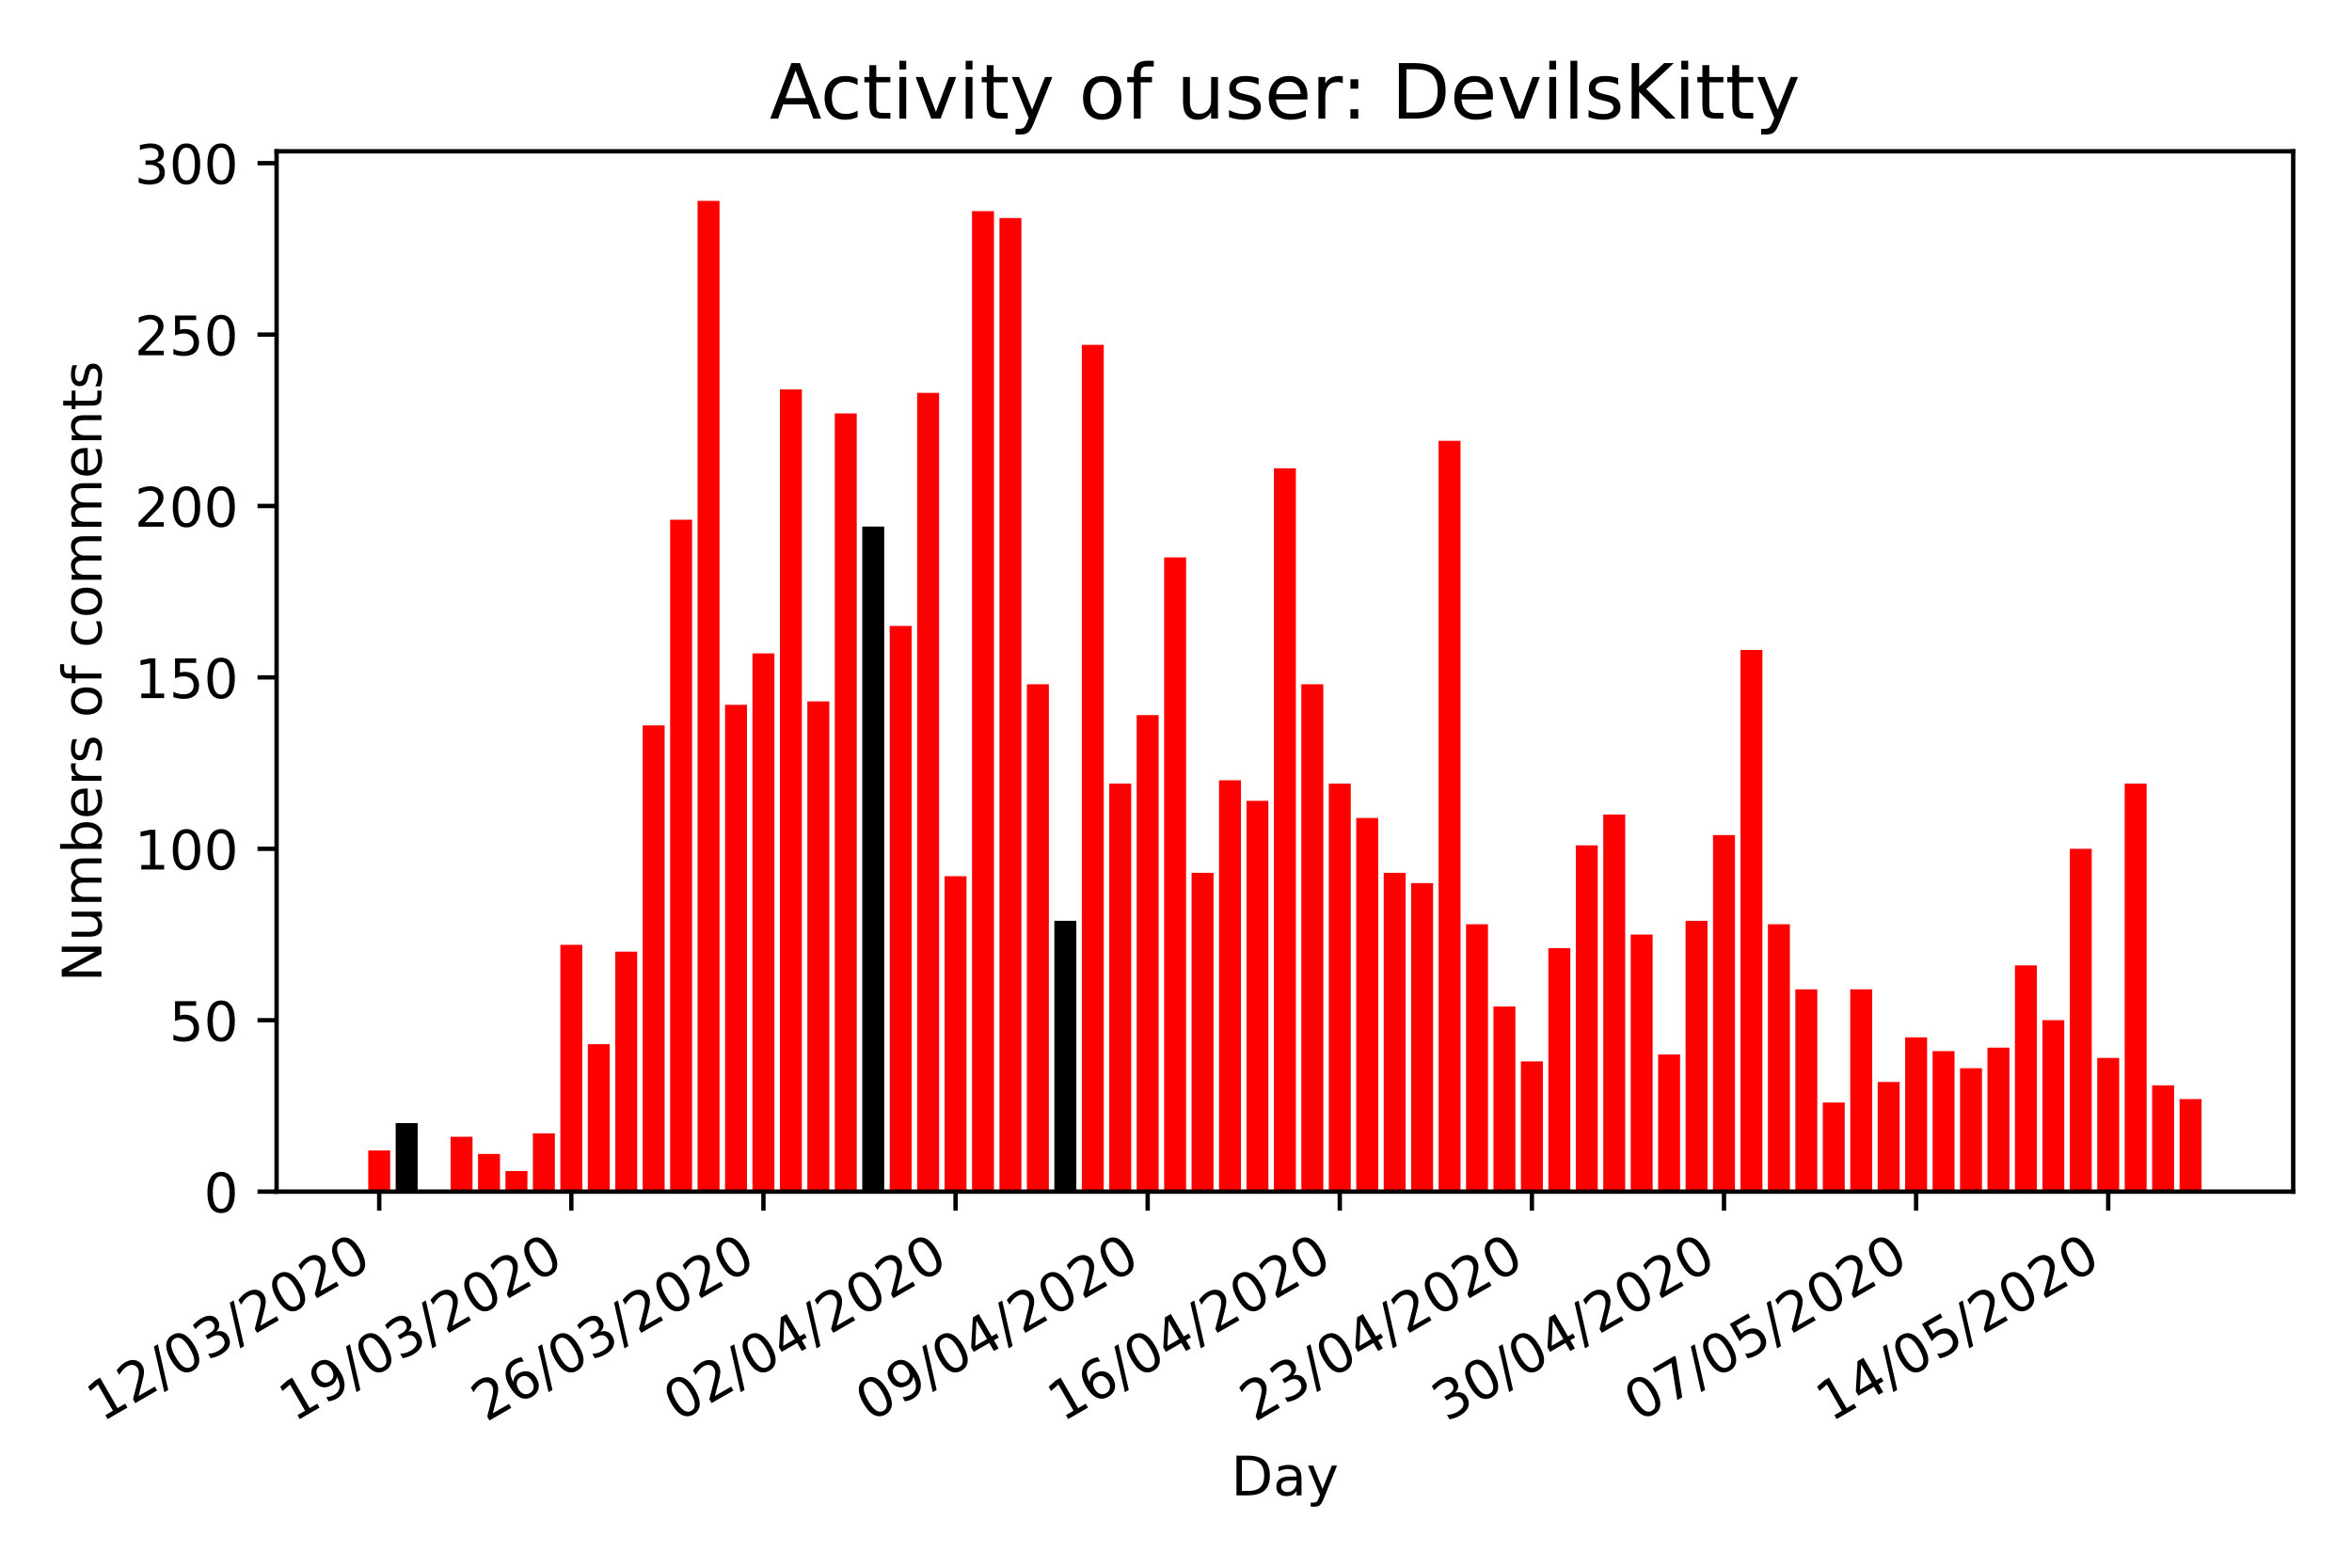 <?xml version="1.0" encoding="utf-8" standalone="no"?>
<!DOCTYPE svg PUBLIC "-//W3C//DTD SVG 1.1//EN"
  "http://www.w3.org/Graphics/SVG/1.1/DTD/svg11.dtd">
<!-- Created with matplotlib (https://matplotlib.org/) -->
<svg height="288pt" version="1.1" viewBox="0 0 432 288" width="432pt" xmlns="http://www.w3.org/2000/svg" xmlns:xlink="http://www.w3.org/1999/xlink">
 <defs>
  <style type="text/css">
*{stroke-linecap:butt;stroke-linejoin:round;}
  </style>
 </defs>
 <g id="figure_1">
  <g id="patch_1">
   <path d="M 0 288 
L 432 288 
L 432 0 
L 0 0 
z
" style="fill:#ffffff;"/>
  </g>
  <g id="axes_1">
   <g id="patch_2">
    <path d="M 50.8 218.915 
L 421.2 218.915 
L 421.2 27.8 
L 50.8 27.8 
z
" style="fill:#ffffff;"/>
   </g>
   <g id="patch_3">
    <path clip-path="url(#p0983dc72e5)" d="M 72.677 218.915 
L 76.71 218.915 
L 76.71 206.319 
L 72.677 206.319 
z
"/>
   </g>
   <g id="patch_4">
    <path clip-path="url(#p0983dc72e5)" d="M 67.636 218.915 
L 71.669 218.915 
L 71.669 211.357 
L 67.636 211.357 
z
" style="fill:#ff0000;"/>
   </g>
   <g id="patch_5">
    <path clip-path="url(#p0983dc72e5)" d="M 97.881 218.915 
L 101.914 218.915 
L 101.914 208.208 
L 97.881 208.208 
z
" style="fill:#ff0000;"/>
   </g>
   <g id="patch_6">
    <path clip-path="url(#p0983dc72e5)" d="M 82.759 218.915 
L 86.792 218.915 
L 86.792 208.838 
L 82.759 208.838 
z
" style="fill:#ff0000;"/>
   </g>
   <g id="patch_7">
    <path clip-path="url(#p0983dc72e5)" d="M 87.8 218.915 
L 91.832 218.915 
L 91.832 211.987 
L 87.8 211.987 
z
" style="fill:#ff0000;"/>
   </g>
   <g id="patch_8">
    <path clip-path="url(#p0983dc72e5)" d="M 92.841 218.915 
L 96.873 218.915 
L 96.873 215.136 
L 92.841 215.136 
z
" style="fill:#ff0000;"/>
   </g>
   <g id="patch_9">
    <path clip-path="url(#p0983dc72e5)" d="M 102.922 218.915 
L 106.955 218.915 
L 106.955 173.569 
L 102.922 173.569 
z
" style="fill:#ff0000;"/>
   </g>
   <g id="patch_10">
    <path clip-path="url(#p0983dc72e5)" d="M 107.963 218.915 
L 111.996 218.915 
L 111.996 191.833 
L 107.963 191.833 
z
" style="fill:#ff0000;"/>
   </g>
   <g id="patch_11">
    <path clip-path="url(#p0983dc72e5)" d="M 113.004 218.915 
L 117.036 218.915 
L 117.036 174.828 
L 113.004 174.828 
z
" style="fill:#ff0000;"/>
   </g>
   <g id="patch_12">
    <path clip-path="url(#p0983dc72e5)" d="M 118.045 218.915 
L 122.077 218.915 
L 122.077 133.261 
L 118.045 133.261 
z
" style="fill:#ff0000;"/>
   </g>
   <g id="patch_13">
    <path clip-path="url(#p0983dc72e5)" d="M 123.085 218.915 
L 127.118 218.915 
L 127.118 95.473 
L 123.085 95.473 
z
" style="fill:#ff0000;"/>
   </g>
   <g id="patch_14">
    <path clip-path="url(#p0983dc72e5)" d="M 128.126 218.915 
L 132.159 218.915 
L 132.159 36.901 
L 128.126 36.901 
z
" style="fill:#ff0000;"/>
   </g>
   <g id="patch_15">
    <path clip-path="url(#p0983dc72e5)" d="M 133.167 218.915 
L 137.2 218.915 
L 137.2 129.482 
L 133.167 129.482 
z
" style="fill:#ff0000;"/>
   </g>
   <g id="patch_16">
    <path clip-path="url(#p0983dc72e5)" d="M 138.208 218.915 
L 142.241 218.915 
L 142.241 120.035 
L 138.208 120.035 
z
" style="fill:#ff0000;"/>
   </g>
   <g id="patch_17">
    <path clip-path="url(#p0983dc72e5)" d="M 143.249 218.915 
L 147.281 218.915 
L 147.281 71.54 
L 143.249 71.54 
z
" style="fill:#ff0000;"/>
   </g>
   <g id="patch_18">
    <path clip-path="url(#p0983dc72e5)" d="M 148.29 218.915 
L 152.322 218.915 
L 152.322 128.852 
L 148.29 128.852 
z
" style="fill:#ff0000;"/>
   </g>
   <g id="patch_19">
    <path clip-path="url(#p0983dc72e5)" d="M 153.33 218.915 
L 157.363 218.915 
L 157.363 75.949 
L 153.33 75.949 
z
" style="fill:#ff0000;"/>
   </g>
   <g id="patch_20">
    <path clip-path="url(#p0983dc72e5)" d="M 158.371 218.915 
L 162.404 218.915 
L 162.404 96.732 
L 158.371 96.732 
z
"/>
   </g>
   <g id="patch_21">
    <path clip-path="url(#p0983dc72e5)" d="M 163.412 218.915 
L 167.445 218.915 
L 167.445 114.997 
L 163.412 114.997 
z
" style="fill:#ff0000;"/>
   </g>
   <g id="patch_22">
    <path clip-path="url(#p0983dc72e5)" d="M 168.453 218.915 
L 172.486 218.915 
L 172.486 72.17 
L 168.453 72.17 
z
" style="fill:#ff0000;"/>
   </g>
   <g id="patch_23">
    <path clip-path="url(#p0983dc72e5)" d="M 173.494 218.915 
L 177.526 218.915 
L 177.526 160.973 
L 173.494 160.973 
z
" style="fill:#ff0000;"/>
   </g>
   <g id="patch_24">
    <path clip-path="url(#p0983dc72e5)" d="M 178.535 218.915 
L 182.567 218.915 
L 182.567 38.79 
L 178.535 38.79 
z
" style="fill:#ff0000;"/>
   </g>
   <g id="patch_25">
    <path clip-path="url(#p0983dc72e5)" d="M 183.575 218.915 
L 187.608 218.915 
L 187.608 40.05 
L 183.575 40.05 
z
" style="fill:#ff0000;"/>
   </g>
   <g id="patch_26">
    <path clip-path="url(#p0983dc72e5)" d="M 188.616 218.915 
L 192.649 218.915 
L 192.649 125.703 
L 188.616 125.703 
z
" style="fill:#ff0000;"/>
   </g>
   <g id="patch_27">
    <path clip-path="url(#p0983dc72e5)" d="M 193.657 218.915 
L 197.69 218.915 
L 197.69 169.16 
L 193.657 169.16 
z
"/>
   </g>
   <g id="patch_28">
    <path clip-path="url(#p0983dc72e5)" d="M 198.698 218.915 
L 202.731 218.915 
L 202.731 63.353 
L 198.698 63.353 
z
" style="fill:#ff0000;"/>
   </g>
   <g id="patch_29">
    <path clip-path="url(#p0983dc72e5)" d="M 203.739 218.915 
L 207.771 218.915 
L 207.771 143.968 
L 203.739 143.968 
z
" style="fill:#ff0000;"/>
   </g>
   <g id="patch_30">
    <path clip-path="url(#p0983dc72e5)" d="M 208.78 218.915 
L 212.812 218.915 
L 212.812 131.372 
L 208.78 131.372 
z
" style="fill:#ff0000;"/>
   </g>
   <g id="patch_31">
    <path clip-path="url(#p0983dc72e5)" d="M 213.82 218.915 
L 217.853 218.915 
L 217.853 102.401 
L 213.82 102.401 
z
" style="fill:#ff0000;"/>
   </g>
   <g id="patch_32">
    <path clip-path="url(#p0983dc72e5)" d="M 218.861 218.915 
L 222.894 218.915 
L 222.894 160.343 
L 218.861 160.343 
z
" style="fill:#ff0000;"/>
   </g>
   <g id="patch_33">
    <path clip-path="url(#p0983dc72e5)" d="M 223.902 218.915 
L 227.935 218.915 
L 227.935 143.338 
L 223.902 143.338 
z
" style="fill:#ff0000;"/>
   </g>
   <g id="patch_34">
    <path clip-path="url(#p0983dc72e5)" d="M 228.943 218.915 
L 232.976 218.915 
L 232.976 147.117 
L 228.943 147.117 
z
" style="fill:#ff0000;"/>
   </g>
   <g id="patch_35">
    <path clip-path="url(#p0983dc72e5)" d="M 233.984 218.915 
L 238.016 218.915 
L 238.016 86.026 
L 233.984 86.026 
z
" style="fill:#ff0000;"/>
   </g>
   <g id="patch_36">
    <path clip-path="url(#p0983dc72e5)" d="M 239.024 218.915 
L 243.057 218.915 
L 243.057 125.703 
L 239.024 125.703 
z
" style="fill:#ff0000;"/>
   </g>
   <g id="patch_37">
    <path clip-path="url(#p0983dc72e5)" d="M 249.106 218.915 
L 253.139 218.915 
L 253.139 150.266 
L 249.106 150.266 
z
" style="fill:#ff0000;"/>
   </g>
   <g id="patch_38">
    <path clip-path="url(#p0983dc72e5)" d="M 244.065 218.915 
L 248.098 218.915 
L 248.098 143.968 
L 244.065 143.968 
z
" style="fill:#ff0000;"/>
   </g>
   <g id="patch_39">
    <path clip-path="url(#p0983dc72e5)" d="M 254.147 218.915 
L 258.18 218.915 
L 258.18 160.343 
L 254.147 160.343 
z
" style="fill:#ff0000;"/>
   </g>
   <g id="patch_40">
    <path clip-path="url(#p0983dc72e5)" d="M 259.188 218.915 
L 263.22 218.915 
L 263.22 162.232 
L 259.188 162.232 
z
" style="fill:#ff0000;"/>
   </g>
   <g id="patch_41">
    <path clip-path="url(#p0983dc72e5)" d="M 264.229 218.915 
L 268.261 218.915 
L 268.261 80.987 
L 264.229 80.987 
z
" style="fill:#ff0000;"/>
   </g>
   <g id="patch_42">
    <path clip-path="url(#p0983dc72e5)" d="M 269.269 218.915 
L 273.302 218.915 
L 273.302 169.79 
L 269.269 169.79 
z
" style="fill:#ff0000;"/>
   </g>
   <g id="patch_43">
    <path clip-path="url(#p0983dc72e5)" d="M 274.31 218.915 
L 278.343 218.915 
L 278.343 184.905 
L 274.31 184.905 
z
" style="fill:#ff0000;"/>
   </g>
   <g id="patch_44">
    <path clip-path="url(#p0983dc72e5)" d="M 279.351 218.915 
L 283.384 218.915 
L 283.384 194.982 
L 279.351 194.982 
z
" style="fill:#ff0000;"/>
   </g>
   <g id="patch_45">
    <path clip-path="url(#p0983dc72e5)" d="M 284.392 218.915 
L 288.425 218.915 
L 288.425 174.198 
L 284.392 174.198 
z
" style="fill:#ff0000;"/>
   </g>
   <g id="patch_46">
    <path clip-path="url(#p0983dc72e5)" d="M 289.433 218.915 
L 293.465 218.915 
L 293.465 155.304 
L 289.433 155.304 
z
" style="fill:#ff0000;"/>
   </g>
   <g id="patch_47">
    <path clip-path="url(#p0983dc72e5)" d="M 294.474 218.915 
L 298.506 218.915 
L 298.506 149.636 
L 294.474 149.636 
z
" style="fill:#ff0000;"/>
   </g>
   <g id="patch_48">
    <path clip-path="url(#p0983dc72e5)" d="M 299.514 218.915 
L 303.547 218.915 
L 303.547 171.679 
L 299.514 171.679 
z
" style="fill:#ff0000;"/>
   </g>
   <g id="patch_49">
    <path clip-path="url(#p0983dc72e5)" d="M 304.555 218.915 
L 308.588 218.915 
L 308.588 193.722 
L 304.555 193.722 
z
" style="fill:#ff0000;"/>
   </g>
   <g id="patch_50">
    <path clip-path="url(#p0983dc72e5)" d="M 309.596 218.915 
L 313.629 218.915 
L 313.629 169.16 
L 309.596 169.16 
z
" style="fill:#ff0000;"/>
   </g>
   <g id="patch_51">
    <path clip-path="url(#p0983dc72e5)" d="M 314.637 218.915 
L 318.67 218.915 
L 318.67 153.415 
L 314.637 153.415 
z
" style="fill:#ff0000;"/>
   </g>
   <g id="patch_52">
    <path clip-path="url(#p0983dc72e5)" d="M 319.678 218.915 
L 323.71 218.915 
L 323.71 119.405 
L 319.678 119.405 
z
" style="fill:#ff0000;"/>
   </g>
   <g id="patch_53">
    <path clip-path="url(#p0983dc72e5)" d="M 324.719 218.915 
L 328.751 218.915 
L 328.751 169.79 
L 324.719 169.79 
z
" style="fill:#ff0000;"/>
   </g>
   <g id="patch_54">
    <path clip-path="url(#p0983dc72e5)" d="M 329.759 218.915 
L 333.792 218.915 
L 333.792 181.756 
L 329.759 181.756 
z
" style="fill:#ff0000;"/>
   </g>
   <g id="patch_55">
    <path clip-path="url(#p0983dc72e5)" d="M 334.8 218.915 
L 338.833 218.915 
L 338.833 202.54 
L 334.8 202.54 
z
" style="fill:#ff0000;"/>
   </g>
   <g id="patch_56">
    <path clip-path="url(#p0983dc72e5)" d="M 339.841 218.915 
L 343.874 218.915 
L 343.874 181.756 
L 339.841 181.756 
z
" style="fill:#ff0000;"/>
   </g>
   <g id="patch_57">
    <path clip-path="url(#p0983dc72e5)" d="M 344.882 218.915 
L 348.915 218.915 
L 348.915 198.761 
L 344.882 198.761 
z
" style="fill:#ff0000;"/>
   </g>
   <g id="patch_58">
    <path clip-path="url(#p0983dc72e5)" d="M 349.923 218.915 
L 353.955 218.915 
L 353.955 190.573 
L 349.923 190.573 
z
" style="fill:#ff0000;"/>
   </g>
   <g id="patch_59">
    <path clip-path="url(#p0983dc72e5)" d="M 354.964 218.915 
L 358.996 218.915 
L 358.996 193.093 
L 354.964 193.093 
z
" style="fill:#ff0000;"/>
   </g>
   <g id="patch_60">
    <path clip-path="url(#p0983dc72e5)" d="M 360.004 218.915 
L 364.037 218.915 
L 364.037 196.242 
L 360.004 196.242 
z
" style="fill:#ff0000;"/>
   </g>
   <g id="patch_61">
    <path clip-path="url(#p0983dc72e5)" d="M 365.045 218.915 
L 369.078 218.915 
L 369.078 192.463 
L 365.045 192.463 
z
" style="fill:#ff0000;"/>
   </g>
   <g id="patch_62">
    <path clip-path="url(#p0983dc72e5)" d="M 370.086 218.915 
L 374.119 218.915 
L 374.119 177.348 
L 370.086 177.348 
z
" style="fill:#ff0000;"/>
   </g>
   <g id="patch_63">
    <path clip-path="url(#p0983dc72e5)" d="M 375.127 218.915 
L 379.159 218.915 
L 379.159 187.424 
L 375.127 187.424 
z
" style="fill:#ff0000;"/>
   </g>
   <g id="patch_64">
    <path clip-path="url(#p0983dc72e5)" d="M 380.168 218.915 
L 384.2 218.915 
L 384.2 155.934 
L 380.168 155.934 
z
" style="fill:#ff0000;"/>
   </g>
   <g id="patch_65">
    <path clip-path="url(#p0983dc72e5)" d="M 385.208 218.915 
L 389.241 218.915 
L 389.241 194.352 
L 385.208 194.352 
z
" style="fill:#ff0000;"/>
   </g>
   <g id="patch_66">
    <path clip-path="url(#p0983dc72e5)" d="M 390.249 218.915 
L 394.282 218.915 
L 394.282 143.968 
L 390.249 143.968 
z
" style="fill:#ff0000;"/>
   </g>
   <g id="patch_67">
    <path clip-path="url(#p0983dc72e5)" d="M 395.29 218.915 
L 399.323 218.915 
L 399.323 199.391 
L 395.29 199.391 
z
" style="fill:#ff0000;"/>
   </g>
   <g id="patch_68">
    <path clip-path="url(#p0983dc72e5)" d="M 400.331 218.915 
L 404.364 218.915 
L 404.364 201.91 
L 400.331 201.91 
z
" style="fill:#ff0000;"/>
   </g>
   <g id="matplotlib.axis_1">
    <g id="xtick_1">
     <g id="line2d_1">
      <defs>
       <path d="M 0 0 
L 0 3.5 
" id="mbe249fe258" style="stroke:#000000;stroke-width:0.8;"/>
      </defs>
      <g>
       <use style="stroke:#000000;stroke-width:0.8;" x="69.653" xlink:href="#mbe249fe258" y="218.915"/>
      </g>
     </g>
     <g id="text_1">
      <!-- 12/03/2020 -->
      <defs>
       <path d="M 12.406 8.297 
L 28.516 8.297 
L 28.516 63.922 
L 10.984 60.406 
L 10.984 69.391 
L 28.422 72.906 
L 38.281 72.906 
L 38.281 8.297 
L 54.391 8.297 
L 54.391 0 
L 12.406 0 
z
" id="DejaVuSans-49"/>
       <path d="M 19.188 8.297 
L 53.609 8.297 
L 53.609 0 
L 7.328 0 
L 7.328 8.297 
Q 12.938 14.109 22.625 23.891 
Q 32.328 33.688 34.812 36.531 
Q 39.547 41.844 41.422 45.531 
Q 43.312 49.219 43.312 52.781 
Q 43.312 58.594 39.234 62.25 
Q 35.156 65.922 28.609 65.922 
Q 23.969 65.922 18.812 64.312 
Q 13.672 62.703 7.812 59.422 
L 7.812 69.391 
Q 13.766 71.781 18.938 73 
Q 24.125 74.219 28.422 74.219 
Q 39.75 74.219 46.484 68.547 
Q 53.219 62.891 53.219 53.422 
Q 53.219 48.922 51.531 44.891 
Q 49.859 40.875 45.406 35.406 
Q 44.188 33.984 37.641 27.219 
Q 31.109 20.453 19.188 8.297 
z
" id="DejaVuSans-50"/>
       <path d="M 25.391 72.906 
L 33.688 72.906 
L 8.297 -9.281 
L 0 -9.281 
z
" id="DejaVuSans-47"/>
       <path d="M 31.781 66.406 
Q 24.172 66.406 20.328 58.906 
Q 16.5 51.422 16.5 36.375 
Q 16.5 21.391 20.328 13.891 
Q 24.172 6.391 31.781 6.391 
Q 39.453 6.391 43.281 13.891 
Q 47.125 21.391 47.125 36.375 
Q 47.125 51.422 43.281 58.906 
Q 39.453 66.406 31.781 66.406 
z
M 31.781 74.219 
Q 44.047 74.219 50.516 64.516 
Q 56.984 54.828 56.984 36.375 
Q 56.984 17.969 50.516 8.266 
Q 44.047 -1.422 31.781 -1.422 
Q 19.531 -1.422 13.062 8.266 
Q 6.594 17.969 6.594 36.375 
Q 6.594 54.828 13.062 64.516 
Q 19.531 74.219 31.781 74.219 
z
" id="DejaVuSans-48"/>
       <path d="M 40.578 39.312 
Q 47.656 37.797 51.625 33 
Q 55.609 28.219 55.609 21.188 
Q 55.609 10.406 48.188 4.484 
Q 40.766 -1.422 27.094 -1.422 
Q 22.516 -1.422 17.656 -0.516 
Q 12.797 0.391 7.625 2.203 
L 7.625 11.719 
Q 11.719 9.328 16.594 8.109 
Q 21.484 6.891 26.812 6.891 
Q 36.078 6.891 40.938 10.547 
Q 45.797 14.203 45.797 21.188 
Q 45.797 27.641 41.281 31.266 
Q 36.766 34.906 28.719 34.906 
L 20.219 34.906 
L 20.219 43.016 
L 29.109 43.016 
Q 36.375 43.016 40.234 45.922 
Q 44.094 48.828 44.094 54.297 
Q 44.094 59.906 40.109 62.906 
Q 36.141 65.922 28.719 65.922 
Q 24.656 65.922 20.016 65.031 
Q 15.375 64.156 9.812 62.312 
L 9.812 71.094 
Q 15.438 72.656 20.344 73.438 
Q 25.25 74.219 29.594 74.219 
Q 40.828 74.219 47.359 69.109 
Q 53.906 64.016 53.906 55.328 
Q 53.906 49.266 50.438 45.094 
Q 46.969 40.922 40.578 39.312 
z
" id="DejaVuSans-51"/>
      </defs>
      <g transform="translate(18.697 261.314)rotate(-30)scale(0.1 -0.1)">
       <use xlink:href="#DejaVuSans-49"/>
       <use x="63.623" xlink:href="#DejaVuSans-50"/>
       <use x="127.246" xlink:href="#DejaVuSans-47"/>
       <use x="160.938" xlink:href="#DejaVuSans-48"/>
       <use x="224.561" xlink:href="#DejaVuSans-51"/>
       <use x="288.184" xlink:href="#DejaVuSans-47"/>
       <use x="321.875" xlink:href="#DejaVuSans-50"/>
       <use x="385.498" xlink:href="#DejaVuSans-48"/>
       <use x="449.121" xlink:href="#DejaVuSans-50"/>
       <use x="512.744" xlink:href="#DejaVuSans-48"/>
      </g>
     </g>
    </g>
    <g id="xtick_2">
     <g id="line2d_2">
      <g>
       <use style="stroke:#000000;stroke-width:0.8;" x="104.938" xlink:href="#mbe249fe258" y="218.915"/>
      </g>
     </g>
     <g id="text_2">
      <!-- 19/03/2020 -->
      <defs>
       <path d="M 10.984 1.516 
L 10.984 10.5 
Q 14.703 8.734 18.5 7.812 
Q 22.312 6.891 25.984 6.891 
Q 35.75 6.891 40.891 13.453 
Q 46.047 20.016 46.781 33.406 
Q 43.953 29.203 39.594 26.953 
Q 35.25 24.703 29.984 24.703 
Q 19.047 24.703 12.672 31.312 
Q 6.297 37.938 6.297 49.422 
Q 6.297 60.641 12.938 67.422 
Q 19.578 74.219 30.609 74.219 
Q 43.266 74.219 49.922 64.516 
Q 56.594 54.828 56.594 36.375 
Q 56.594 19.141 48.406 8.859 
Q 40.234 -1.422 26.422 -1.422 
Q 22.703 -1.422 18.891 -0.688 
Q 15.094 0.047 10.984 1.516 
z
M 30.609 32.422 
Q 37.25 32.422 41.125 36.953 
Q 45.016 41.5 45.016 49.422 
Q 45.016 57.281 41.125 61.844 
Q 37.25 66.406 30.609 66.406 
Q 23.969 66.406 20.094 61.844 
Q 16.219 57.281 16.219 49.422 
Q 16.219 41.5 20.094 36.953 
Q 23.969 32.422 30.609 32.422 
z
" id="DejaVuSans-57"/>
      </defs>
      <g transform="translate(53.983 261.314)rotate(-30)scale(0.1 -0.1)">
       <use xlink:href="#DejaVuSans-49"/>
       <use x="63.623" xlink:href="#DejaVuSans-57"/>
       <use x="127.246" xlink:href="#DejaVuSans-47"/>
       <use x="160.938" xlink:href="#DejaVuSans-48"/>
       <use x="224.561" xlink:href="#DejaVuSans-51"/>
       <use x="288.184" xlink:href="#DejaVuSans-47"/>
       <use x="321.875" xlink:href="#DejaVuSans-50"/>
       <use x="385.498" xlink:href="#DejaVuSans-48"/>
       <use x="449.121" xlink:href="#DejaVuSans-50"/>
       <use x="512.744" xlink:href="#DejaVuSans-48"/>
      </g>
     </g>
    </g>
    <g id="xtick_3">
     <g id="line2d_3">
      <g>
       <use style="stroke:#000000;stroke-width:0.8;" x="140.224" xlink:href="#mbe249fe258" y="218.915"/>
      </g>
     </g>
     <g id="text_3">
      <!-- 26/03/2020 -->
      <defs>
       <path d="M 33.016 40.375 
Q 26.375 40.375 22.484 35.828 
Q 18.609 31.297 18.609 23.391 
Q 18.609 15.531 22.484 10.953 
Q 26.375 6.391 33.016 6.391 
Q 39.656 6.391 43.531 10.953 
Q 47.406 15.531 47.406 23.391 
Q 47.406 31.297 43.531 35.828 
Q 39.656 40.375 33.016 40.375 
z
M 52.594 71.297 
L 52.594 62.312 
Q 48.875 64.062 45.094 64.984 
Q 41.312 65.922 37.594 65.922 
Q 27.828 65.922 22.672 59.328 
Q 17.531 52.734 16.797 39.406 
Q 19.672 43.656 24.016 45.922 
Q 28.375 48.188 33.594 48.188 
Q 44.578 48.188 50.953 41.516 
Q 57.328 34.859 57.328 23.391 
Q 57.328 12.156 50.688 5.359 
Q 44.047 -1.422 33.016 -1.422 
Q 20.359 -1.422 13.672 8.266 
Q 6.984 17.969 6.984 36.375 
Q 6.984 53.656 15.188 63.938 
Q 23.391 74.219 37.203 74.219 
Q 40.922 74.219 44.703 73.484 
Q 48.484 72.75 52.594 71.297 
z
" id="DejaVuSans-54"/>
      </defs>
      <g transform="translate(89.269 261.314)rotate(-30)scale(0.1 -0.1)">
       <use xlink:href="#DejaVuSans-50"/>
       <use x="63.623" xlink:href="#DejaVuSans-54"/>
       <use x="127.246" xlink:href="#DejaVuSans-47"/>
       <use x="160.938" xlink:href="#DejaVuSans-48"/>
       <use x="224.561" xlink:href="#DejaVuSans-51"/>
       <use x="288.184" xlink:href="#DejaVuSans-47"/>
       <use x="321.875" xlink:href="#DejaVuSans-50"/>
       <use x="385.498" xlink:href="#DejaVuSans-48"/>
       <use x="449.121" xlink:href="#DejaVuSans-50"/>
       <use x="512.744" xlink:href="#DejaVuSans-48"/>
      </g>
     </g>
    </g>
    <g id="xtick_4">
     <g id="line2d_4">
      <g>
       <use style="stroke:#000000;stroke-width:0.8;" x="175.51" xlink:href="#mbe249fe258" y="218.915"/>
      </g>
     </g>
     <g id="text_4">
      <!-- 02/04/2020 -->
      <defs>
       <path d="M 37.797 64.312 
L 12.891 25.391 
L 37.797 25.391 
z
M 35.203 72.906 
L 47.609 72.906 
L 47.609 25.391 
L 58.016 25.391 
L 58.016 17.188 
L 47.609 17.188 
L 47.609 0 
L 37.797 0 
L 37.797 17.188 
L 4.891 17.188 
L 4.891 26.703 
z
" id="DejaVuSans-52"/>
      </defs>
      <g transform="translate(124.555 261.314)rotate(-30)scale(0.1 -0.1)">
       <use xlink:href="#DejaVuSans-48"/>
       <use x="63.623" xlink:href="#DejaVuSans-50"/>
       <use x="127.246" xlink:href="#DejaVuSans-47"/>
       <use x="160.938" xlink:href="#DejaVuSans-48"/>
       <use x="224.561" xlink:href="#DejaVuSans-52"/>
       <use x="288.184" xlink:href="#DejaVuSans-47"/>
       <use x="321.875" xlink:href="#DejaVuSans-50"/>
       <use x="385.498" xlink:href="#DejaVuSans-48"/>
       <use x="449.121" xlink:href="#DejaVuSans-50"/>
       <use x="512.744" xlink:href="#DejaVuSans-48"/>
      </g>
     </g>
    </g>
    <g id="xtick_5">
     <g id="line2d_5">
      <g>
       <use style="stroke:#000000;stroke-width:0.8;" x="210.796" xlink:href="#mbe249fe258" y="218.915"/>
      </g>
     </g>
     <g id="text_5">
      <!-- 09/04/2020 -->
      <g transform="translate(159.84 261.314)rotate(-30)scale(0.1 -0.1)">
       <use xlink:href="#DejaVuSans-48"/>
       <use x="63.623" xlink:href="#DejaVuSans-57"/>
       <use x="127.246" xlink:href="#DejaVuSans-47"/>
       <use x="160.938" xlink:href="#DejaVuSans-48"/>
       <use x="224.561" xlink:href="#DejaVuSans-52"/>
       <use x="288.184" xlink:href="#DejaVuSans-47"/>
       <use x="321.875" xlink:href="#DejaVuSans-50"/>
       <use x="385.498" xlink:href="#DejaVuSans-48"/>
       <use x="449.121" xlink:href="#DejaVuSans-50"/>
       <use x="512.744" xlink:href="#DejaVuSans-48"/>
      </g>
     </g>
    </g>
    <g id="xtick_6">
     <g id="line2d_6">
      <g>
       <use style="stroke:#000000;stroke-width:0.8;" x="246.082" xlink:href="#mbe249fe258" y="218.915"/>
      </g>
     </g>
     <g id="text_6">
      <!-- 16/04/2020 -->
      <g transform="translate(195.126 261.314)rotate(-30)scale(0.1 -0.1)">
       <use xlink:href="#DejaVuSans-49"/>
       <use x="63.623" xlink:href="#DejaVuSans-54"/>
       <use x="127.246" xlink:href="#DejaVuSans-47"/>
       <use x="160.938" xlink:href="#DejaVuSans-48"/>
       <use x="224.561" xlink:href="#DejaVuSans-52"/>
       <use x="288.184" xlink:href="#DejaVuSans-47"/>
       <use x="321.875" xlink:href="#DejaVuSans-50"/>
       <use x="385.498" xlink:href="#DejaVuSans-48"/>
       <use x="449.121" xlink:href="#DejaVuSans-50"/>
       <use x="512.744" xlink:href="#DejaVuSans-48"/>
      </g>
     </g>
    </g>
    <g id="xtick_7">
     <g id="line2d_7">
      <g>
       <use style="stroke:#000000;stroke-width:0.8;" x="281.367" xlink:href="#mbe249fe258" y="218.915"/>
      </g>
     </g>
     <g id="text_7">
      <!-- 23/04/2020 -->
      <g transform="translate(230.412 261.314)rotate(-30)scale(0.1 -0.1)">
       <use xlink:href="#DejaVuSans-50"/>
       <use x="63.623" xlink:href="#DejaVuSans-51"/>
       <use x="127.246" xlink:href="#DejaVuSans-47"/>
       <use x="160.938" xlink:href="#DejaVuSans-48"/>
       <use x="224.561" xlink:href="#DejaVuSans-52"/>
       <use x="288.184" xlink:href="#DejaVuSans-47"/>
       <use x="321.875" xlink:href="#DejaVuSans-50"/>
       <use x="385.498" xlink:href="#DejaVuSans-48"/>
       <use x="449.121" xlink:href="#DejaVuSans-50"/>
       <use x="512.744" xlink:href="#DejaVuSans-48"/>
      </g>
     </g>
    </g>
    <g id="xtick_8">
     <g id="line2d_8">
      <g>
       <use style="stroke:#000000;stroke-width:0.8;" x="316.653" xlink:href="#mbe249fe258" y="218.915"/>
      </g>
     </g>
     <g id="text_8">
      <!-- 30/04/2020 -->
      <g transform="translate(265.698 261.314)rotate(-30)scale(0.1 -0.1)">
       <use xlink:href="#DejaVuSans-51"/>
       <use x="63.623" xlink:href="#DejaVuSans-48"/>
       <use x="127.246" xlink:href="#DejaVuSans-47"/>
       <use x="160.938" xlink:href="#DejaVuSans-48"/>
       <use x="224.561" xlink:href="#DejaVuSans-52"/>
       <use x="288.184" xlink:href="#DejaVuSans-47"/>
       <use x="321.875" xlink:href="#DejaVuSans-50"/>
       <use x="385.498" xlink:href="#DejaVuSans-48"/>
       <use x="449.121" xlink:href="#DejaVuSans-50"/>
       <use x="512.744" xlink:href="#DejaVuSans-48"/>
      </g>
     </g>
    </g>
    <g id="xtick_9">
     <g id="line2d_9">
      <g>
       <use style="stroke:#000000;stroke-width:0.8;" x="351.939" xlink:href="#mbe249fe258" y="218.915"/>
      </g>
     </g>
     <g id="text_9">
      <!-- 07/05/2020 -->
      <defs>
       <path d="M 8.203 72.906 
L 55.078 72.906 
L 55.078 68.703 
L 28.609 0 
L 18.312 0 
L 43.219 64.594 
L 8.203 64.594 
z
" id="DejaVuSans-55"/>
       <path d="M 10.797 72.906 
L 49.516 72.906 
L 49.516 64.594 
L 19.828 64.594 
L 19.828 46.734 
Q 21.969 47.469 24.109 47.828 
Q 26.266 48.188 28.422 48.188 
Q 40.625 48.188 47.75 41.5 
Q 54.891 34.812 54.891 23.391 
Q 54.891 11.625 47.562 5.094 
Q 40.234 -1.422 26.906 -1.422 
Q 22.312 -1.422 17.547 -0.641 
Q 12.797 0.141 7.719 1.703 
L 7.719 11.625 
Q 12.109 9.234 16.797 8.062 
Q 21.484 6.891 26.703 6.891 
Q 35.156 6.891 40.078 11.328 
Q 45.016 15.766 45.016 23.391 
Q 45.016 31 40.078 35.438 
Q 35.156 39.891 26.703 39.891 
Q 22.75 39.891 18.812 39.016 
Q 14.891 38.141 10.797 36.281 
z
" id="DejaVuSans-53"/>
      </defs>
      <g transform="translate(300.984 261.314)rotate(-30)scale(0.1 -0.1)">
       <use xlink:href="#DejaVuSans-48"/>
       <use x="63.623" xlink:href="#DejaVuSans-55"/>
       <use x="127.246" xlink:href="#DejaVuSans-47"/>
       <use x="160.938" xlink:href="#DejaVuSans-48"/>
       <use x="224.561" xlink:href="#DejaVuSans-53"/>
       <use x="288.184" xlink:href="#DejaVuSans-47"/>
       <use x="321.875" xlink:href="#DejaVuSans-50"/>
       <use x="385.498" xlink:href="#DejaVuSans-48"/>
       <use x="449.121" xlink:href="#DejaVuSans-50"/>
       <use x="512.744" xlink:href="#DejaVuSans-48"/>
      </g>
     </g>
    </g>
    <g id="xtick_10">
     <g id="line2d_10">
      <g>
       <use style="stroke:#000000;stroke-width:0.8;" x="387.225" xlink:href="#mbe249fe258" y="218.915"/>
      </g>
     </g>
     <g id="text_10">
      <!-- 14/05/2020 -->
      <g transform="translate(336.269 261.314)rotate(-30)scale(0.1 -0.1)">
       <use xlink:href="#DejaVuSans-49"/>
       <use x="63.623" xlink:href="#DejaVuSans-52"/>
       <use x="127.246" xlink:href="#DejaVuSans-47"/>
       <use x="160.938" xlink:href="#DejaVuSans-48"/>
       <use x="224.561" xlink:href="#DejaVuSans-53"/>
       <use x="288.184" xlink:href="#DejaVuSans-47"/>
       <use x="321.875" xlink:href="#DejaVuSans-50"/>
       <use x="385.498" xlink:href="#DejaVuSans-48"/>
       <use x="449.121" xlink:href="#DejaVuSans-50"/>
       <use x="512.744" xlink:href="#DejaVuSans-48"/>
      </g>
     </g>
    </g>
    <g id="text_11">
     <!-- Day -->
     <defs>
      <path d="M 19.672 64.797 
L 19.672 8.109 
L 31.594 8.109 
Q 46.688 8.109 53.688 14.938 
Q 60.688 21.781 60.688 36.531 
Q 60.688 51.172 53.688 57.984 
Q 46.688 64.797 31.594 64.797 
z
M 9.812 72.906 
L 30.078 72.906 
Q 51.266 72.906 61.172 64.094 
Q 71.094 55.281 71.094 36.531 
Q 71.094 17.672 61.125 8.828 
Q 51.172 0 30.078 0 
L 9.812 0 
z
" id="DejaVuSans-68"/>
      <path d="M 34.281 27.484 
Q 23.391 27.484 19.188 25 
Q 14.984 22.516 14.984 16.5 
Q 14.984 11.719 18.141 8.906 
Q 21.297 6.109 26.703 6.109 
Q 34.188 6.109 38.703 11.406 
Q 43.219 16.703 43.219 25.484 
L 43.219 27.484 
z
M 52.203 31.203 
L 52.203 0 
L 43.219 0 
L 43.219 8.297 
Q 40.141 3.328 35.547 0.953 
Q 30.953 -1.422 24.312 -1.422 
Q 15.922 -1.422 10.953 3.297 
Q 6 8.016 6 15.922 
Q 6 25.141 12.172 29.828 
Q 18.359 34.516 30.609 34.516 
L 43.219 34.516 
L 43.219 35.406 
Q 43.219 41.609 39.141 45 
Q 35.062 48.391 27.688 48.391 
Q 23 48.391 18.547 47.266 
Q 14.109 46.141 10.016 43.891 
L 10.016 52.203 
Q 14.938 54.109 19.578 55.047 
Q 24.219 56 28.609 56 
Q 40.484 56 46.344 49.844 
Q 52.203 43.703 52.203 31.203 
z
" id="DejaVuSans-97"/>
      <path d="M 32.172 -5.078 
Q 28.375 -14.844 24.75 -17.812 
Q 21.141 -20.797 15.094 -20.797 
L 7.906 -20.797 
L 7.906 -13.281 
L 13.188 -13.281 
Q 16.891 -13.281 18.938 -11.516 
Q 21 -9.766 23.484 -3.219 
L 25.094 0.875 
L 2.984 54.688 
L 12.5 54.688 
L 29.594 11.922 
L 46.688 54.688 
L 56.203 54.688 
z
" id="DejaVuSans-121"/>
     </defs>
     <g transform="translate(226.127 274.713)scale(0.1 -0.1)">
      <use xlink:href="#DejaVuSans-68"/>
      <use x="77.002" xlink:href="#DejaVuSans-97"/>
      <use x="138.281" xlink:href="#DejaVuSans-121"/>
     </g>
    </g>
   </g>
   <g id="matplotlib.axis_2">
    <g id="ytick_1">
     <g id="line2d_11">
      <defs>
       <path d="M 0 0 
L -3.5 0 
" id="mc741be2cb9" style="stroke:#000000;stroke-width:0.8;"/>
      </defs>
      <g>
       <use style="stroke:#000000;stroke-width:0.8;" x="50.8" xlink:href="#mc741be2cb9" y="218.915"/>
      </g>
     </g>
     <g id="text_12">
      <!-- 0 -->
      <g transform="translate(37.438 222.714)scale(0.1 -0.1)">
       <use xlink:href="#DejaVuSans-48"/>
      </g>
     </g>
    </g>
    <g id="ytick_2">
     <g id="line2d_12">
      <g>
       <use style="stroke:#000000;stroke-width:0.8;" x="50.8" xlink:href="#mc741be2cb9" y="187.424"/>
      </g>
     </g>
     <g id="text_13">
      <!-- 50 -->
      <g transform="translate(31.075 191.224)scale(0.1 -0.1)">
       <use xlink:href="#DejaVuSans-53"/>
       <use x="63.623" xlink:href="#DejaVuSans-48"/>
      </g>
     </g>
    </g>
    <g id="ytick_3">
     <g id="line2d_13">
      <g>
       <use style="stroke:#000000;stroke-width:0.8;" x="50.8" xlink:href="#mc741be2cb9" y="155.934"/>
      </g>
     </g>
     <g id="text_14">
      <!-- 100 -->
      <g transform="translate(24.712 159.733)scale(0.1 -0.1)">
       <use xlink:href="#DejaVuSans-49"/>
       <use x="63.623" xlink:href="#DejaVuSans-48"/>
       <use x="127.246" xlink:href="#DejaVuSans-48"/>
      </g>
     </g>
    </g>
    <g id="ytick_4">
     <g id="line2d_14">
      <g>
       <use style="stroke:#000000;stroke-width:0.8;" x="50.8" xlink:href="#mc741be2cb9" y="124.444"/>
      </g>
     </g>
     <g id="text_15">
      <!-- 150 -->
      <g transform="translate(24.712 128.243)scale(0.1 -0.1)">
       <use xlink:href="#DejaVuSans-49"/>
       <use x="63.623" xlink:href="#DejaVuSans-53"/>
       <use x="127.246" xlink:href="#DejaVuSans-48"/>
      </g>
     </g>
    </g>
    <g id="ytick_5">
     <g id="line2d_15">
      <g>
       <use style="stroke:#000000;stroke-width:0.8;" x="50.8" xlink:href="#mc741be2cb9" y="92.953"/>
      </g>
     </g>
     <g id="text_16">
      <!-- 200 -->
      <g transform="translate(24.712 96.753)scale(0.1 -0.1)">
       <use xlink:href="#DejaVuSans-50"/>
       <use x="63.623" xlink:href="#DejaVuSans-48"/>
       <use x="127.246" xlink:href="#DejaVuSans-48"/>
      </g>
     </g>
    </g>
    <g id="ytick_6">
     <g id="line2d_16">
      <g>
       <use style="stroke:#000000;stroke-width:0.8;" x="50.8" xlink:href="#mc741be2cb9" y="61.463"/>
      </g>
     </g>
     <g id="text_17">
      <!-- 250 -->
      <g transform="translate(24.712 65.262)scale(0.1 -0.1)">
       <use xlink:href="#DejaVuSans-50"/>
       <use x="63.623" xlink:href="#DejaVuSans-53"/>
       <use x="127.246" xlink:href="#DejaVuSans-48"/>
      </g>
     </g>
    </g>
    <g id="ytick_7">
     <g id="line2d_17">
      <g>
       <use style="stroke:#000000;stroke-width:0.8;" x="50.8" xlink:href="#mc741be2cb9" y="29.973"/>
      </g>
     </g>
     <g id="text_18">
      <!-- 300 -->
      <g transform="translate(24.712 33.772)scale(0.1 -0.1)">
       <use xlink:href="#DejaVuSans-51"/>
       <use x="63.623" xlink:href="#DejaVuSans-48"/>
       <use x="127.246" xlink:href="#DejaVuSans-48"/>
      </g>
     </g>
    </g>
    <g id="text_19">
     <!-- Numbers of comments -->
     <defs>
      <path d="M 9.812 72.906 
L 23.094 72.906 
L 55.422 11.922 
L 55.422 72.906 
L 64.984 72.906 
L 64.984 0 
L 51.703 0 
L 19.391 60.984 
L 19.391 0 
L 9.812 0 
z
" id="DejaVuSans-78"/>
      <path d="M 8.5 21.578 
L 8.5 54.688 
L 17.484 54.688 
L 17.484 21.922 
Q 17.484 14.156 20.5 10.266 
Q 23.531 6.391 29.594 6.391 
Q 36.859 6.391 41.078 11.031 
Q 45.312 15.672 45.312 23.688 
L 45.312 54.688 
L 54.297 54.688 
L 54.297 0 
L 45.312 0 
L 45.312 8.406 
Q 42.047 3.422 37.719 1 
Q 33.406 -1.422 27.688 -1.422 
Q 18.266 -1.422 13.375 4.438 
Q 8.5 10.297 8.5 21.578 
z
M 31.109 56 
z
" id="DejaVuSans-117"/>
      <path d="M 52 44.188 
Q 55.375 50.25 60.062 53.125 
Q 64.75 56 71.094 56 
Q 79.641 56 84.281 50.016 
Q 88.922 44.047 88.922 33.016 
L 88.922 0 
L 79.891 0 
L 79.891 32.719 
Q 79.891 40.578 77.094 44.375 
Q 74.312 48.188 68.609 48.188 
Q 61.625 48.188 57.562 43.547 
Q 53.516 38.922 53.516 30.906 
L 53.516 0 
L 44.484 0 
L 44.484 32.719 
Q 44.484 40.625 41.703 44.406 
Q 38.922 48.188 33.109 48.188 
Q 26.219 48.188 22.156 43.531 
Q 18.109 38.875 18.109 30.906 
L 18.109 0 
L 9.078 0 
L 9.078 54.688 
L 18.109 54.688 
L 18.109 46.188 
Q 21.188 51.219 25.484 53.609 
Q 29.781 56 35.688 56 
Q 41.656 56 45.828 52.969 
Q 50 49.953 52 44.188 
z
" id="DejaVuSans-109"/>
      <path d="M 48.688 27.297 
Q 48.688 37.203 44.609 42.844 
Q 40.531 48.484 33.406 48.484 
Q 26.266 48.484 22.188 42.844 
Q 18.109 37.203 18.109 27.297 
Q 18.109 17.391 22.188 11.75 
Q 26.266 6.109 33.406 6.109 
Q 40.531 6.109 44.609 11.75 
Q 48.688 17.391 48.688 27.297 
z
M 18.109 46.391 
Q 20.953 51.266 25.266 53.625 
Q 29.594 56 35.594 56 
Q 45.562 56 51.781 48.094 
Q 58.016 40.188 58.016 27.297 
Q 58.016 14.406 51.781 6.484 
Q 45.562 -1.422 35.594 -1.422 
Q 29.594 -1.422 25.266 0.953 
Q 20.953 3.328 18.109 8.203 
L 18.109 0 
L 9.078 0 
L 9.078 75.984 
L 18.109 75.984 
z
" id="DejaVuSans-98"/>
      <path d="M 56.203 29.594 
L 56.203 25.203 
L 14.891 25.203 
Q 15.484 15.922 20.484 11.062 
Q 25.484 6.203 34.422 6.203 
Q 39.594 6.203 44.453 7.469 
Q 49.312 8.734 54.109 11.281 
L 54.109 2.781 
Q 49.266 0.734 44.188 -0.344 
Q 39.109 -1.422 33.891 -1.422 
Q 20.797 -1.422 13.156 6.188 
Q 5.516 13.812 5.516 26.812 
Q 5.516 40.234 12.766 48.109 
Q 20.016 56 32.328 56 
Q 43.359 56 49.781 48.891 
Q 56.203 41.797 56.203 29.594 
z
M 47.219 32.234 
Q 47.125 39.594 43.094 43.984 
Q 39.062 48.391 32.422 48.391 
Q 24.906 48.391 20.391 44.141 
Q 15.875 39.891 15.188 32.172 
z
" id="DejaVuSans-101"/>
      <path d="M 41.109 46.297 
Q 39.594 47.172 37.812 47.578 
Q 36.031 48 33.891 48 
Q 26.266 48 22.188 43.047 
Q 18.109 38.094 18.109 28.812 
L 18.109 0 
L 9.078 0 
L 9.078 54.688 
L 18.109 54.688 
L 18.109 46.188 
Q 20.953 51.172 25.484 53.578 
Q 30.031 56 36.531 56 
Q 37.453 56 38.578 55.875 
Q 39.703 55.766 41.062 55.516 
z
" id="DejaVuSans-114"/>
      <path d="M 44.281 53.078 
L 44.281 44.578 
Q 40.484 46.531 36.375 47.5 
Q 32.281 48.484 27.875 48.484 
Q 21.188 48.484 17.844 46.438 
Q 14.5 44.391 14.5 40.281 
Q 14.5 37.156 16.891 35.375 
Q 19.281 33.594 26.516 31.984 
L 29.594 31.297 
Q 39.156 29.25 43.188 25.516 
Q 47.219 21.781 47.219 15.094 
Q 47.219 7.469 41.188 3.016 
Q 35.156 -1.422 24.609 -1.422 
Q 20.219 -1.422 15.453 -0.562 
Q 10.688 0.297 5.422 2 
L 5.422 11.281 
Q 10.406 8.688 15.234 7.391 
Q 20.062 6.109 24.812 6.109 
Q 31.156 6.109 34.562 8.281 
Q 37.984 10.453 37.984 14.406 
Q 37.984 18.062 35.516 20.016 
Q 33.062 21.969 24.703 23.781 
L 21.578 24.516 
Q 13.234 26.266 9.516 29.906 
Q 5.812 33.547 5.812 39.891 
Q 5.812 47.609 11.281 51.797 
Q 16.75 56 26.812 56 
Q 31.781 56 36.172 55.266 
Q 40.578 54.547 44.281 53.078 
z
" id="DejaVuSans-115"/>
      <path id="DejaVuSans-32"/>
      <path d="M 30.609 48.391 
Q 23.391 48.391 19.188 42.75 
Q 14.984 37.109 14.984 27.297 
Q 14.984 17.484 19.156 11.844 
Q 23.344 6.203 30.609 6.203 
Q 37.797 6.203 41.984 11.859 
Q 46.188 17.531 46.188 27.297 
Q 46.188 37.016 41.984 42.703 
Q 37.797 48.391 30.609 48.391 
z
M 30.609 56 
Q 42.328 56 49.016 48.375 
Q 55.719 40.766 55.719 27.297 
Q 55.719 13.875 49.016 6.219 
Q 42.328 -1.422 30.609 -1.422 
Q 18.844 -1.422 12.172 6.219 
Q 5.516 13.875 5.516 27.297 
Q 5.516 40.766 12.172 48.375 
Q 18.844 56 30.609 56 
z
" id="DejaVuSans-111"/>
      <path d="M 37.109 75.984 
L 37.109 68.5 
L 28.516 68.5 
Q 23.688 68.5 21.797 66.547 
Q 19.922 64.594 19.922 59.516 
L 19.922 54.688 
L 34.719 54.688 
L 34.719 47.703 
L 19.922 47.703 
L 19.922 0 
L 10.891 0 
L 10.891 47.703 
L 2.297 47.703 
L 2.297 54.688 
L 10.891 54.688 
L 10.891 58.5 
Q 10.891 67.625 15.141 71.797 
Q 19.391 75.984 28.609 75.984 
z
" id="DejaVuSans-102"/>
      <path d="M 48.781 52.594 
L 48.781 44.188 
Q 44.969 46.297 41.141 47.344 
Q 37.312 48.391 33.406 48.391 
Q 24.656 48.391 19.812 42.844 
Q 14.984 37.312 14.984 27.297 
Q 14.984 17.281 19.812 11.734 
Q 24.656 6.203 33.406 6.203 
Q 37.312 6.203 41.141 7.25 
Q 44.969 8.297 48.781 10.406 
L 48.781 2.094 
Q 45.016 0.344 40.984 -0.531 
Q 36.969 -1.422 32.422 -1.422 
Q 20.062 -1.422 12.781 6.344 
Q 5.516 14.109 5.516 27.297 
Q 5.516 40.672 12.859 48.328 
Q 20.219 56 33.016 56 
Q 37.156 56 41.109 55.141 
Q 45.062 54.297 48.781 52.594 
z
" id="DejaVuSans-99"/>
      <path d="M 54.891 33.016 
L 54.891 0 
L 45.906 0 
L 45.906 32.719 
Q 45.906 40.484 42.875 44.328 
Q 39.844 48.188 33.797 48.188 
Q 26.516 48.188 22.312 43.547 
Q 18.109 38.922 18.109 30.906 
L 18.109 0 
L 9.078 0 
L 9.078 54.688 
L 18.109 54.688 
L 18.109 46.188 
Q 21.344 51.125 25.703 53.562 
Q 30.078 56 35.797 56 
Q 45.219 56 50.047 50.172 
Q 54.891 44.344 54.891 33.016 
z
" id="DejaVuSans-110"/>
      <path d="M 18.312 70.219 
L 18.312 54.688 
L 36.812 54.688 
L 36.812 47.703 
L 18.312 47.703 
L 18.312 18.016 
Q 18.312 11.328 20.141 9.422 
Q 21.969 7.516 27.594 7.516 
L 36.812 7.516 
L 36.812 0 
L 27.594 0 
Q 17.188 0 13.234 3.875 
Q 9.281 7.766 9.281 18.016 
L 9.281 47.703 
L 2.688 47.703 
L 2.688 54.688 
L 9.281 54.688 
L 9.281 70.219 
z
" id="DejaVuSans-116"/>
     </defs>
     <g transform="translate(18.633 180.405)rotate(-90)scale(0.1 -0.1)">
      <use xlink:href="#DejaVuSans-78"/>
      <use x="74.805" xlink:href="#DejaVuSans-117"/>
      <use x="138.184" xlink:href="#DejaVuSans-109"/>
      <use x="235.596" xlink:href="#DejaVuSans-98"/>
      <use x="299.072" xlink:href="#DejaVuSans-101"/>
      <use x="360.596" xlink:href="#DejaVuSans-114"/>
      <use x="401.709" xlink:href="#DejaVuSans-115"/>
      <use x="453.809" xlink:href="#DejaVuSans-32"/>
      <use x="485.596" xlink:href="#DejaVuSans-111"/>
      <use x="546.777" xlink:href="#DejaVuSans-102"/>
      <use x="581.982" xlink:href="#DejaVuSans-32"/>
      <use x="613.77" xlink:href="#DejaVuSans-99"/>
      <use x="668.75" xlink:href="#DejaVuSans-111"/>
      <use x="729.932" xlink:href="#DejaVuSans-109"/>
      <use x="827.344" xlink:href="#DejaVuSans-109"/>
      <use x="924.756" xlink:href="#DejaVuSans-101"/>
      <use x="986.279" xlink:href="#DejaVuSans-110"/>
      <use x="1049.658" xlink:href="#DejaVuSans-116"/>
      <use x="1088.867" xlink:href="#DejaVuSans-115"/>
     </g>
    </g>
   </g>
   <g id="patch_69">
    <path d="M 50.8 218.915 
L 50.8 27.8 
" style="fill:none;stroke:#000000;stroke-linecap:square;stroke-linejoin:miter;stroke-width:0.8;"/>
   </g>
   <g id="patch_70">
    <path d="M 421.2 218.915 
L 421.2 27.8 
" style="fill:none;stroke:#000000;stroke-linecap:square;stroke-linejoin:miter;stroke-width:0.8;"/>
   </g>
   <g id="patch_71">
    <path d="M 50.8 218.915 
L 421.2 218.915 
" style="fill:none;stroke:#000000;stroke-linecap:square;stroke-linejoin:miter;stroke-width:0.8;"/>
   </g>
   <g id="patch_72">
    <path d="M 50.8 27.8 
L 421.2 27.8 
" style="fill:none;stroke:#000000;stroke-linecap:square;stroke-linejoin:miter;stroke-width:0.8;"/>
   </g>
   <g id="text_20">
    <!-- Activity of user: DevilsKitty -->
    <defs>
     <path d="M 34.188 63.188 
L 20.797 26.906 
L 47.609 26.906 
z
M 28.609 72.906 
L 39.797 72.906 
L 67.578 0 
L 57.328 0 
L 50.688 18.703 
L 17.828 18.703 
L 11.188 0 
L 0.781 0 
z
" id="DejaVuSans-65"/>
     <path d="M 9.422 54.688 
L 18.406 54.688 
L 18.406 0 
L 9.422 0 
z
M 9.422 75.984 
L 18.406 75.984 
L 18.406 64.594 
L 9.422 64.594 
z
" id="DejaVuSans-105"/>
     <path d="M 2.984 54.688 
L 12.5 54.688 
L 29.594 8.797 
L 46.688 54.688 
L 56.203 54.688 
L 35.688 0 
L 23.484 0 
z
" id="DejaVuSans-118"/>
     <path d="M 11.719 12.406 
L 22.016 12.406 
L 22.016 0 
L 11.719 0 
z
M 11.719 51.703 
L 22.016 51.703 
L 22.016 39.312 
L 11.719 39.312 
z
" id="DejaVuSans-58"/>
     <path d="M 9.422 75.984 
L 18.406 75.984 
L 18.406 0 
L 9.422 0 
z
" id="DejaVuSans-108"/>
     <path d="M 9.812 72.906 
L 19.672 72.906 
L 19.672 42.094 
L 52.391 72.906 
L 65.094 72.906 
L 28.906 38.922 
L 67.672 0 
L 54.688 0 
L 19.672 35.109 
L 19.672 0 
L 9.812 0 
z
" id="DejaVuSans-75"/>
    </defs>
    <g transform="translate(141.353 21.8)scale(0.14 -0.14)">
     <use xlink:href="#DejaVuSans-65"/>
     <use x="66.658" xlink:href="#DejaVuSans-99"/>
     <use x="121.639" xlink:href="#DejaVuSans-116"/>
     <use x="160.848" xlink:href="#DejaVuSans-105"/>
     <use x="188.631" xlink:href="#DejaVuSans-118"/>
     <use x="247.811" xlink:href="#DejaVuSans-105"/>
     <use x="275.594" xlink:href="#DejaVuSans-116"/>
     <use x="314.803" xlink:href="#DejaVuSans-121"/>
     <use x="373.982" xlink:href="#DejaVuSans-32"/>
     <use x="405.77" xlink:href="#DejaVuSans-111"/>
     <use x="466.951" xlink:href="#DejaVuSans-102"/>
     <use x="502.156" xlink:href="#DejaVuSans-32"/>
     <use x="533.943" xlink:href="#DejaVuSans-117"/>
     <use x="597.322" xlink:href="#DejaVuSans-115"/>
     <use x="649.422" xlink:href="#DejaVuSans-101"/>
     <use x="710.945" xlink:href="#DejaVuSans-114"/>
     <use x="750.309" xlink:href="#DejaVuSans-58"/>
     <use x="784" xlink:href="#DejaVuSans-32"/>
     <use x="815.787" xlink:href="#DejaVuSans-68"/>
     <use x="892.789" xlink:href="#DejaVuSans-101"/>
     <use x="954.312" xlink:href="#DejaVuSans-118"/>
     <use x="1013.492" xlink:href="#DejaVuSans-105"/>
     <use x="1041.275" xlink:href="#DejaVuSans-108"/>
     <use x="1069.059" xlink:href="#DejaVuSans-115"/>
     <use x="1121.158" xlink:href="#DejaVuSans-75"/>
     <use x="1186.734" xlink:href="#DejaVuSans-105"/>
     <use x="1214.518" xlink:href="#DejaVuSans-116"/>
     <use x="1253.727" xlink:href="#DejaVuSans-116"/>
     <use x="1292.936" xlink:href="#DejaVuSans-121"/>
    </g>
   </g>
  </g>
 </g>
 <defs>
  <clipPath id="p0983dc72e5">
   <rect height="191.115" width="370.4" x="50.8" y="27.8"/>
  </clipPath>
 </defs>
</svg>

